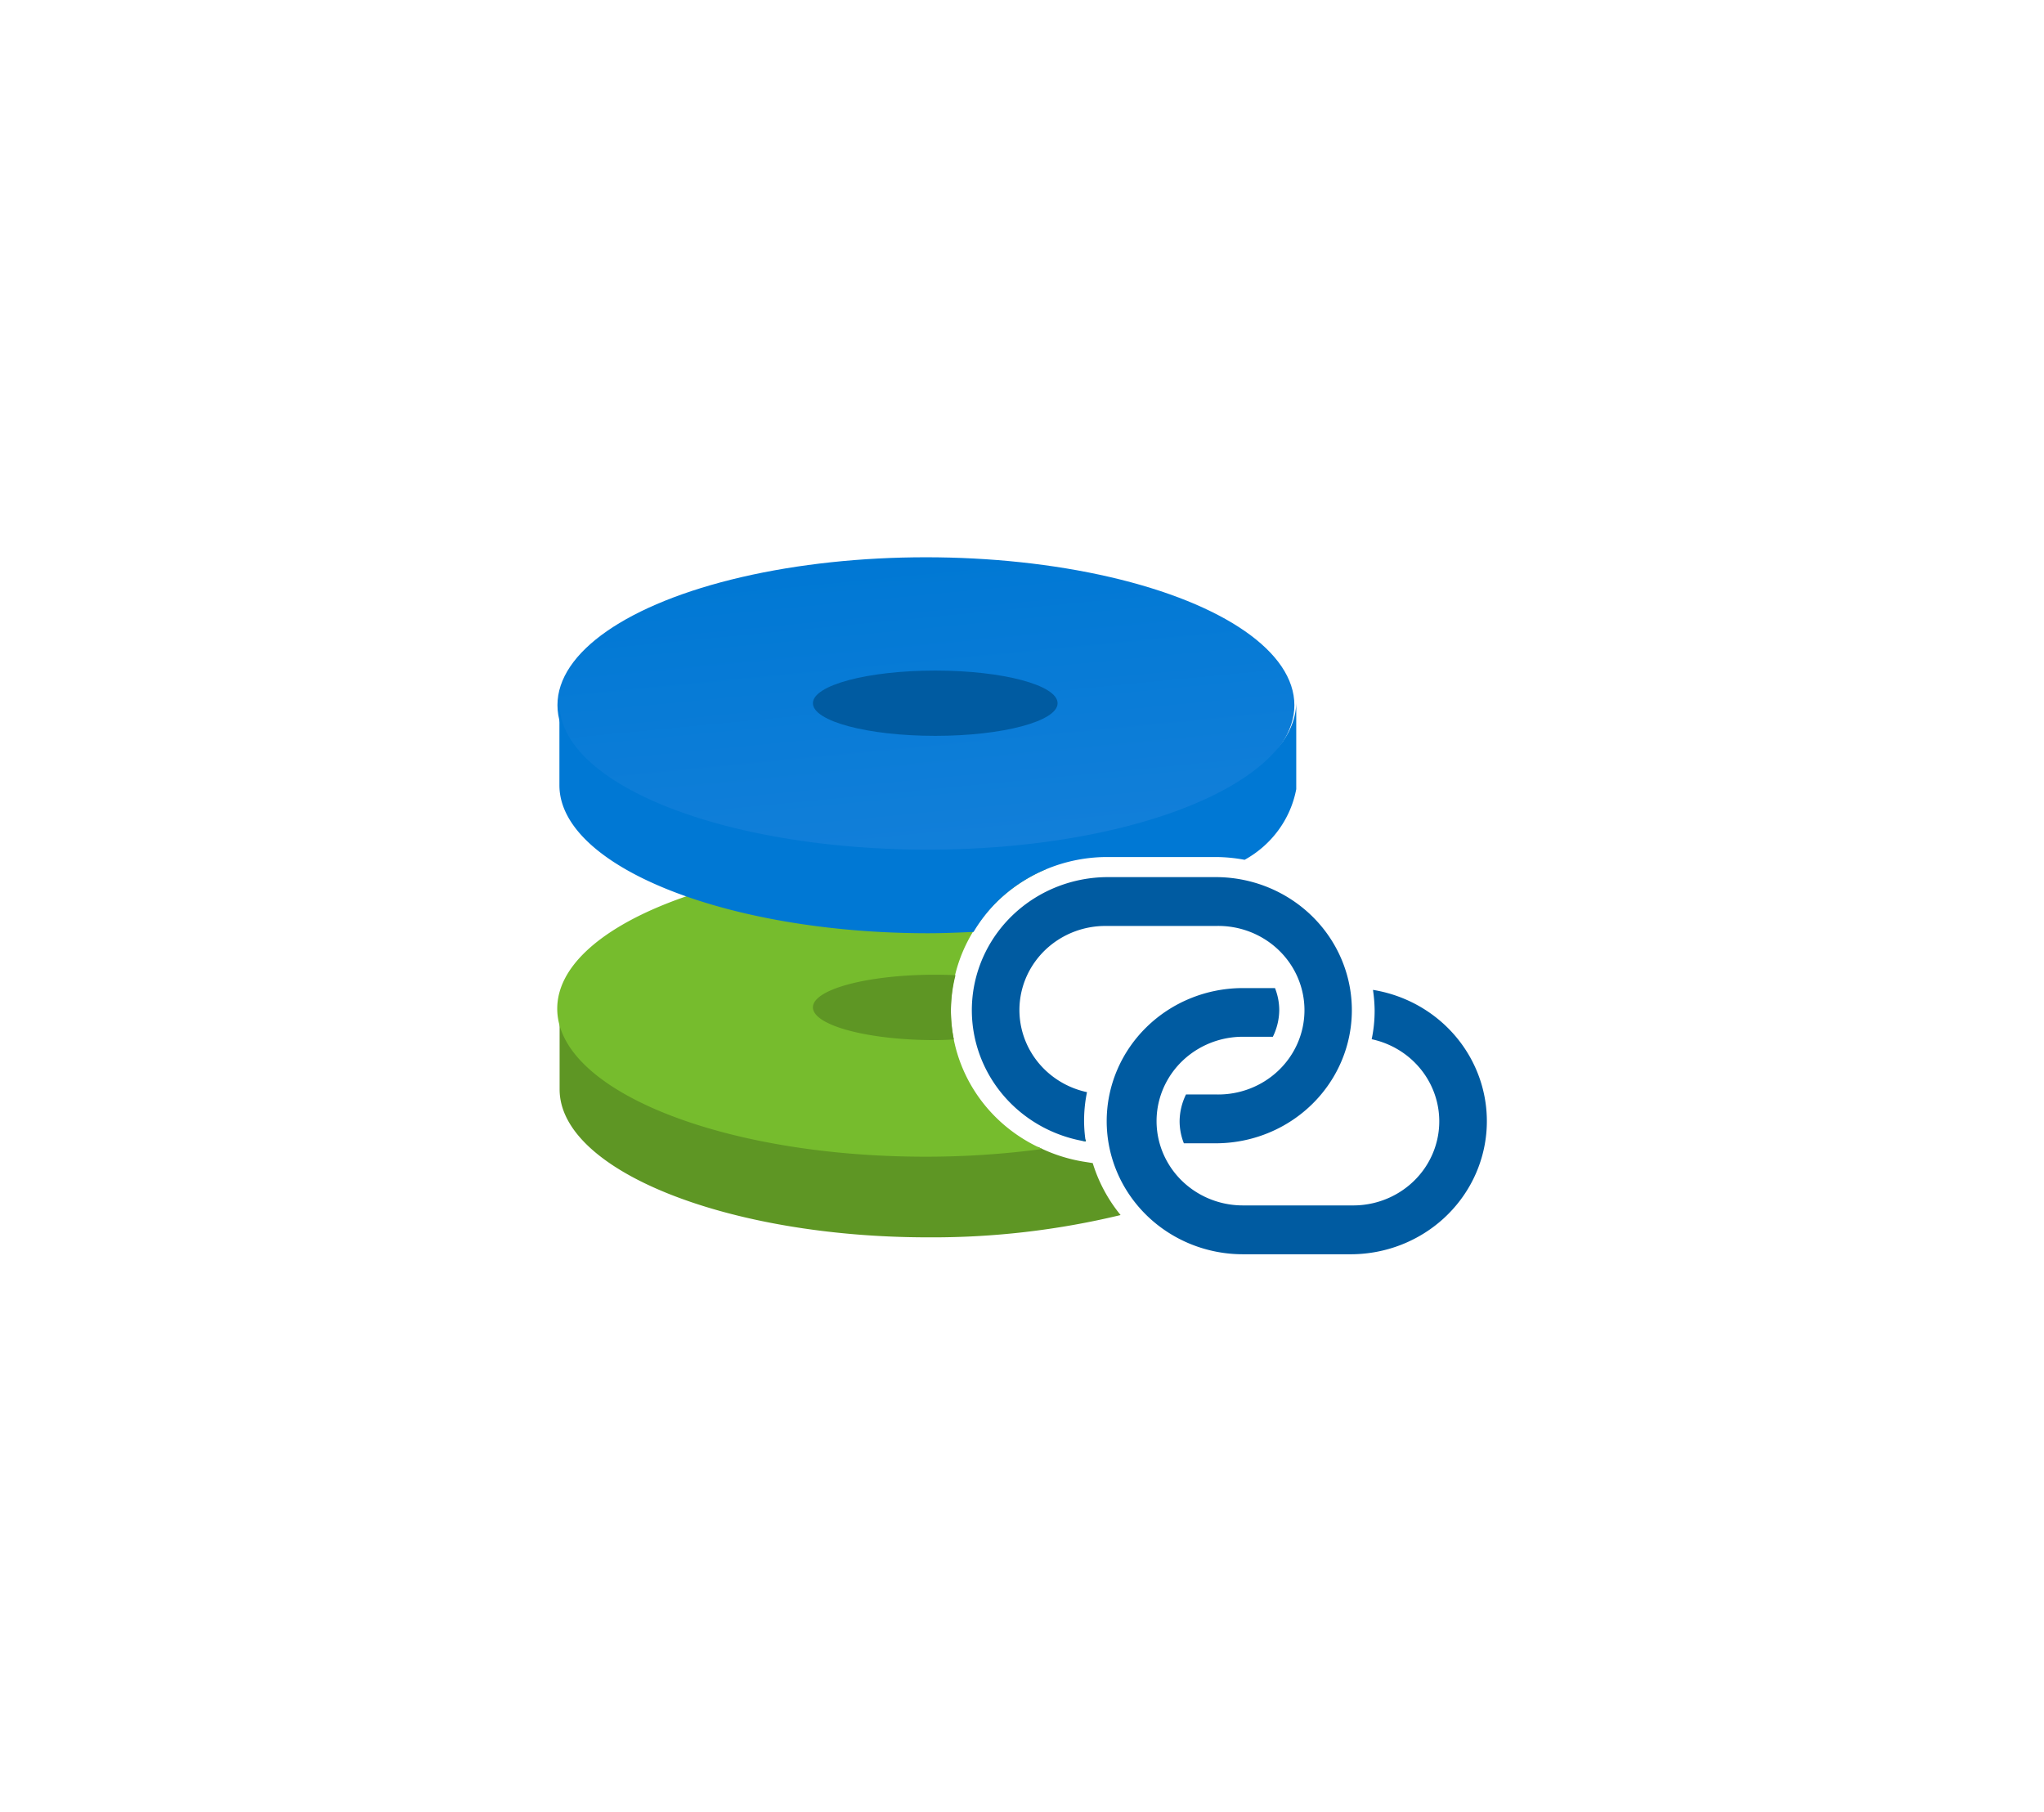 <?xml version="1.0" encoding="UTF-8" standalone="no"?>
<!DOCTYPE svg PUBLIC "-//W3C//DTD SVG 1.1//EN" "http://www.w3.org/Graphics/SVG/1.1/DTD/svg11.dtd">
<!-- Generated by Microsoft Visio, SVG Export Disk Access.svg Page-1 -->
<svg xmlns="http://www.w3.org/2000/svg" xmlns:xlink="http://www.w3.org/1999/xlink" xmlns:ev="http://www.w3.org/2001/xml-events"
		width="1.732in" height="1.535in" viewBox="0 0 124.718 110.535" xml:space="preserve" color-interpolation-filters="sRGB"
		class="st6">
	<style type="text/css">
	<![CDATA[
		.st1 {fill:#5e9624;stroke:none;stroke-linecap:butt;stroke-width:34}
		.st2 {fill:#76bc2d;stroke:none;stroke-linecap:butt;stroke-width:34}
		.st3 {fill:url(#grad0-12);stroke:none;stroke-linecap:butt;stroke-width:34}
		.st4 {fill:#005ba1;stroke:none;stroke-linecap:butt;stroke-width:34}
		.st5 {fill:#0078d4;stroke:none;stroke-linecap:butt;stroke-width:34}
		.st6 {fill:none;fill-rule:evenodd;font-size:12px;overflow:visible;stroke-linecap:square;stroke-miterlimit:3}
	]]>
	</style>

	<defs id="Patterns_And_Gradients">
		<linearGradient id="grad0-12" x1="0" y1="0" x2="1" y2="0" gradientTransform="rotate(76.639 0.5 0.5)">
			<stop offset="0" stop-color="#0078d4" stop-opacity="1"/>
			<stop offset="0.99" stop-color="#127fd9" stop-opacity="1"/>
		</linearGradient>
	</defs>
	<g>
		<title>Page-1</title>
		<g id="group14292-1" transform="translate(34,-34.016)">
			<title>Disk Access.14292</title>
			<g id="group14293-2">
				<title>Sheet.14293</title>
				<g id="shape14294-3" transform="translate(0.025,-1.032)">
					<title>Sheet.14294</title>
					<path d="M32.23 104.69 L32.23 104.57 L31.94 104.62 C32.02 104.64 32.12 104.68 32.23 104.69 ZM32.65 106.01 L32.02
								 105.91 A9.551 9.333 0 0 1 29.33 105.03 A53.307 52.09 0 0 1 22.61 105.44 C10.07 105.44 0 101.4
								 0.12 96.42 L0.12 101.51 C0.12 106.49 10.43 110.54 22.61 110.54 A47.897 46.803 -180 0 0 34.35 109.18
								 A9.62 9.401 0 0 1 32.65 106.01 Z" class="st1"/>
				</g>
				<g id="shape14295-5" transform="translate(2.79776E-13,-5.952)">
					<title>Sheet.14295</title>
					<path d="M24.02 101.68 A9.586 9.367 0 0 1 29.85 92.99 A52.381 51.184 -180 0 0 22.48 92.49 C10.07 92.49
								 0 96.53 0 101.51 C0 106.5 10.08 110.54 22.48 110.54 A52.642 51.44 -180 0 0 29.6 110.07 A9.513
								 9.296 0 0 1 24.02 101.68 Z" class="st2"/>
				</g>
				<g id="shape14296-7" transform="translate(15.601,-13.065)">
					<title>Sheet.14296</title>
					<path d="M8.42 108.79 A9.453 9.237 0 0 1 8.7 106.58 A26.334 25.732 -180 0 0 7.46 106.55 C3.34 106.55 0
								 107.44 0 108.54 C0 109.64 3.34 110.54 7.46 110.54 C7.85 110.54 8.23 110.52 8.6 110.5 A9.453 9.237
								 0 0 1 8.42 108.79 Z" class="st1"/>
				</g>
				<g id="shape14297-9" transform="translate(0.013,-24.476)">
					<title>Sheet.14297</title>
					<ellipse cx="22.483" cy="101.514" rx="22.483" ry="9.022" class="st3"/>
				</g>
				<g id="shape14298-13" transform="translate(15.601,-31.623)">
					<title>Sheet.14298</title>
					<ellipse cx="7.465" cy="108.543" rx="7.465" ry="1.992" class="st4"/>
				</g>
				<g id="shape14299-15" transform="translate(25.306,0)">
					<title>Sheet.14299</title>
					<path d="M23.18 95.65 A8.309 8.12 0 0 1 14.87 103.77 L12.93 103.77 A3.857 3.769 0 0 1 12.67 102.42 A3.948
								 3.858 0 0 1 13.06 100.79 L14.88 100.79 A5.262 5.142 -180 1 0 14.88 90.51 L8.23 90.51 A5.25
								 5.13 -180 0 0 7.02 100.65 A8.842 8.64 -180 0 0 6.94 103.66 A8.309 8.12 0 0 1 8.23 87.53
								 L14.87 87.53 A8.306 8.117 0 0 1 23.18 95.65 ZM24.47 94.42 A9.538 9.321 0 0 1 24.57 95.65
								 A8.798 8.597 0 0 1 24.39 97.42 A5.25 5.13 0 0 1 23.18 107.56 L16.53 107.56 A5.266 5.145
								 0 0 1 16.53 97.27 L18.36 97.27 A3.926 3.837 -180 0 0 18.75 95.65 A3.857 3.769 -180 0 0 18.49
								 94.3 L16.53 94.3 A8.309 8.12 -180 1 0 16.53 110.54 L23.18 110.54 A8.309 8.12 -180 0 0
								 24.47 94.41 L24.47 94.42 Z" class="st4"/>
				</g>
				<g id="shape14300-17" transform="translate(0.013,-19.586)">
					<title>Sheet.14300</title>
					<path d="M26.76 108.68 A9.507 9.29 0 0 1 33.52 105.89 L40.16 105.89 A9.579 9.361 0 0 1 41.93 106.06
								 A6.4 6.254 -180 0 0 45.08 101.75 L45.08 96.42 C45.08 101.4 35.04 105.44 22.6 105.44 C10.07
								 105.44 0 101.4 0.12 96.42 L0.12 101.51 C0.12 106.5 10.43 110.54 22.61 110.54 C23.55 110.54 24.47
								 110.5 25.39 110.46 A9.598 9.379 0 0 1 26.76 108.68 Z" class="st5"/>
				</g>
			</g>
		</g>
	</g>
</svg>
